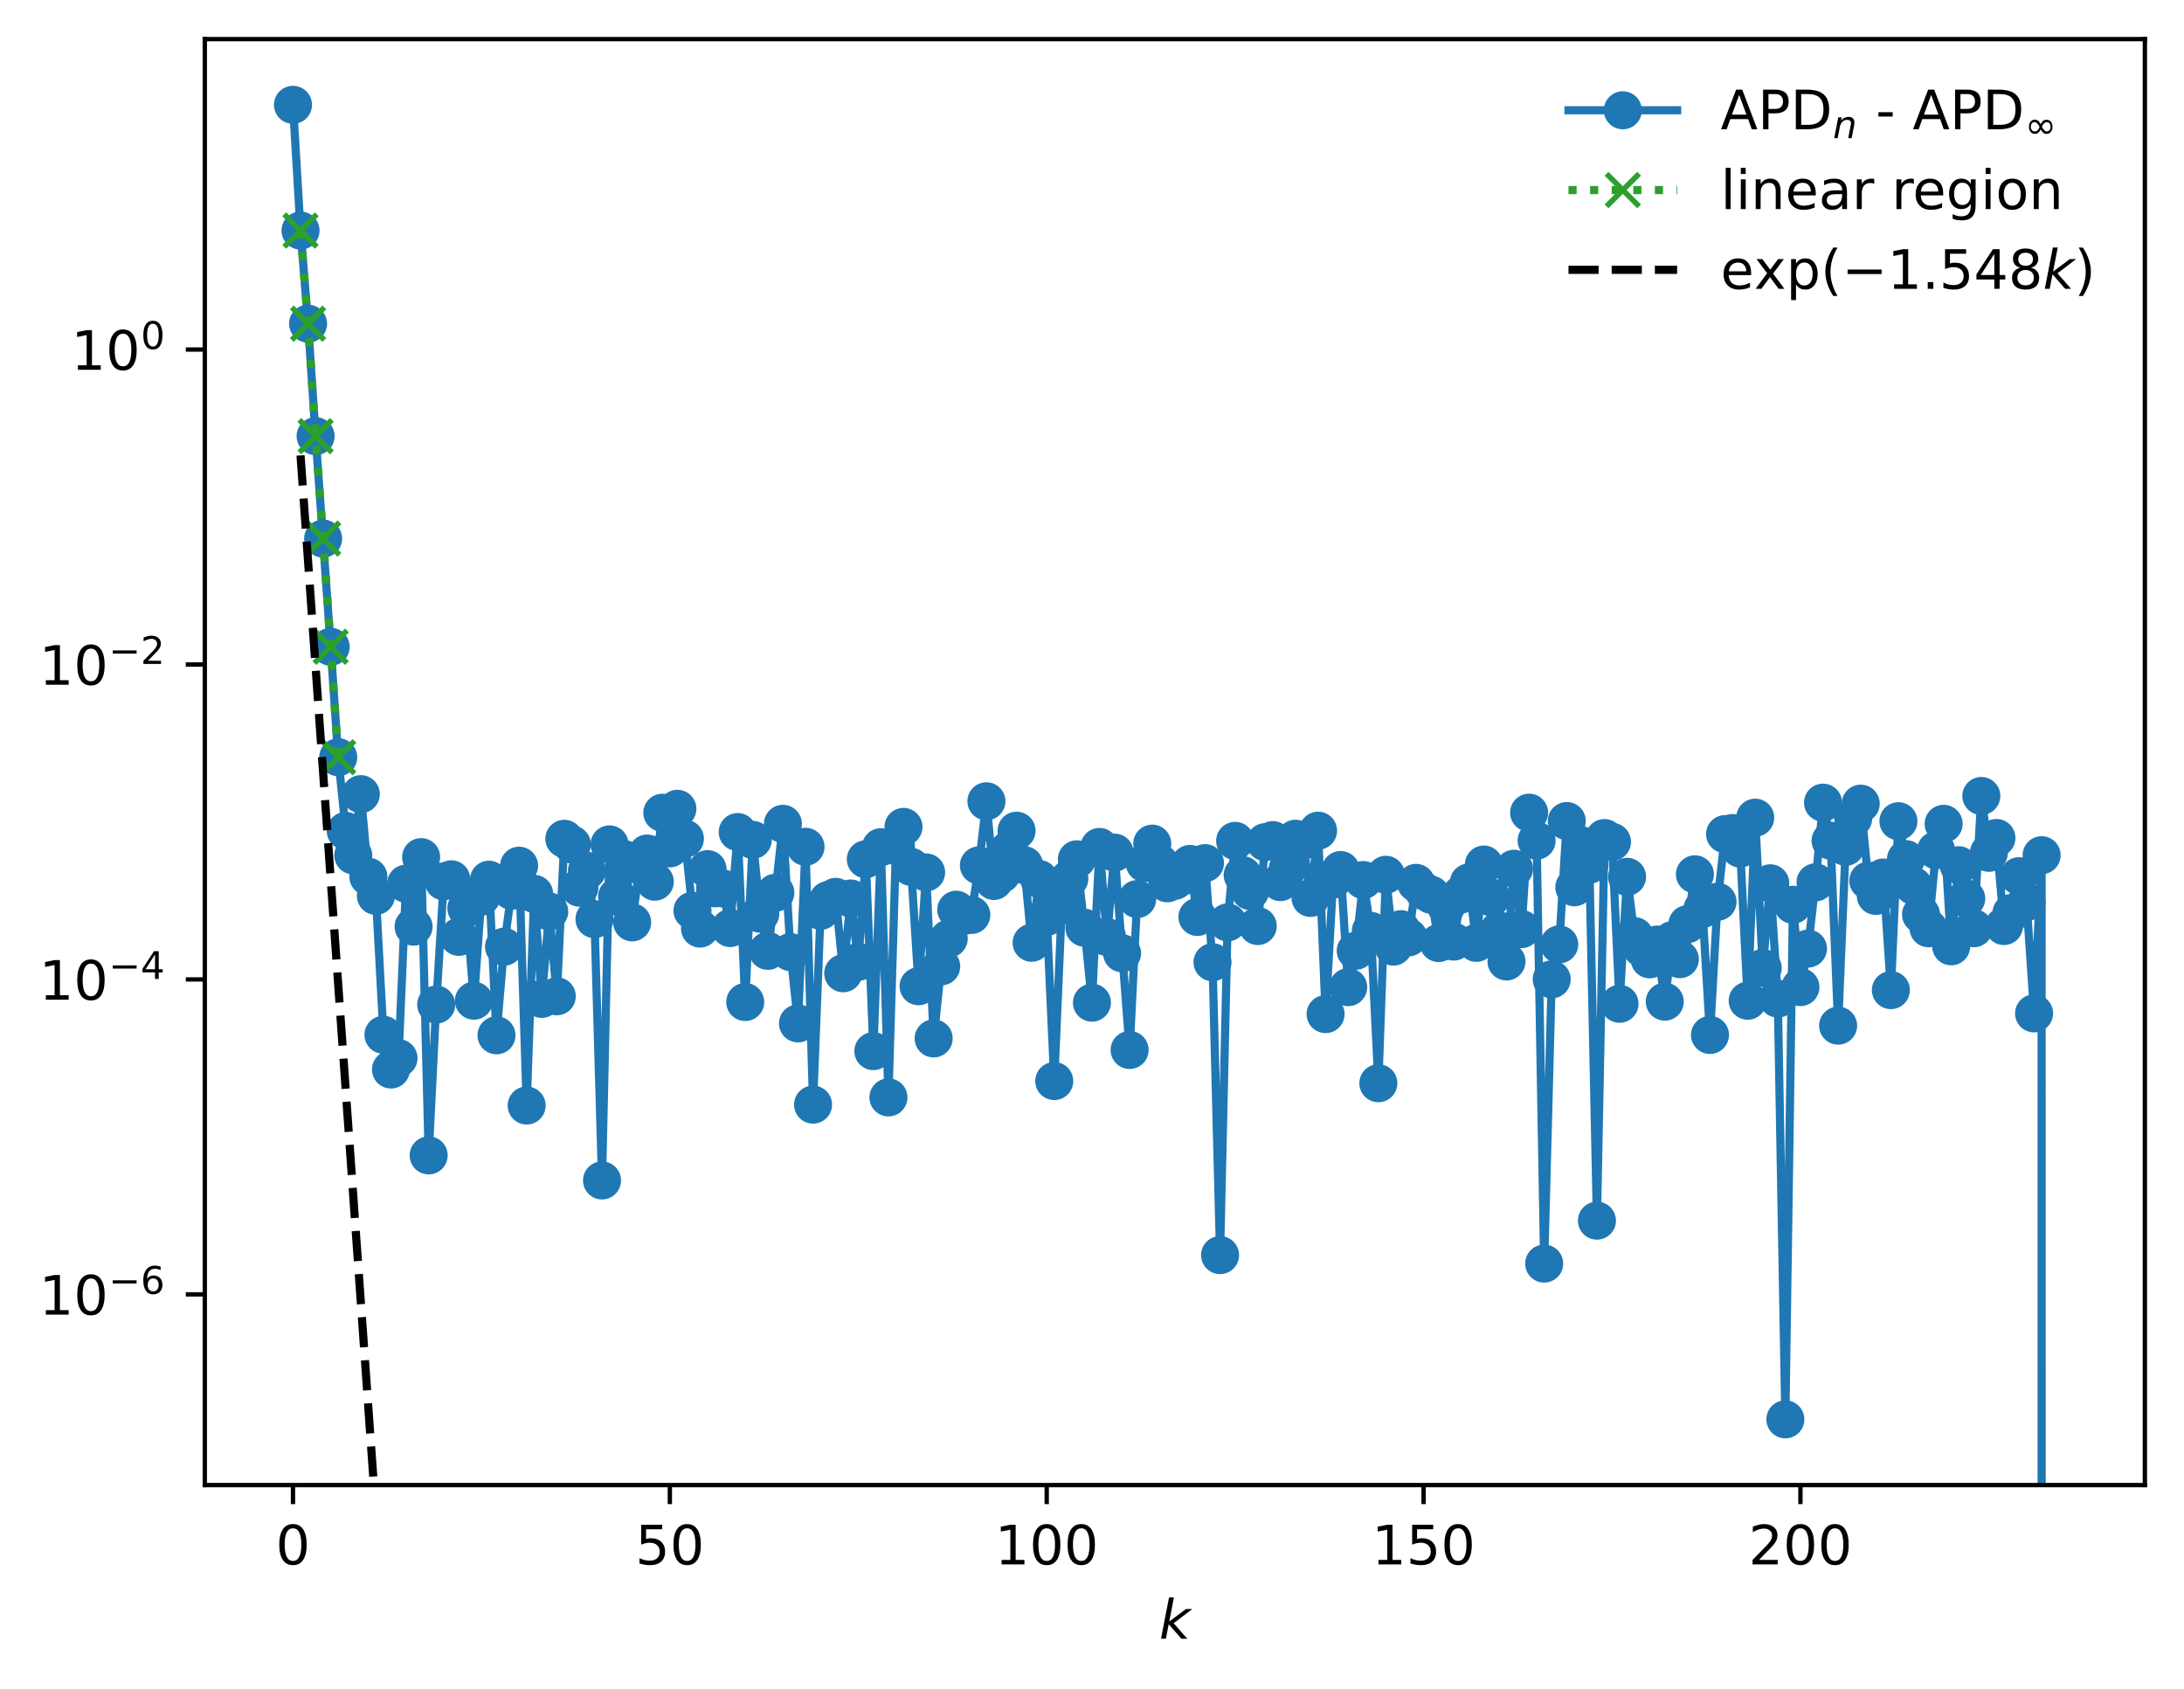 <?xml version="1.0" encoding="utf-8" standalone="no"?>
<!DOCTYPE svg PUBLIC "-//W3C//DTD SVG 1.1//EN"
  "http://www.w3.org/Graphics/SVG/1.1/DTD/svg11.dtd">
<!-- Created with matplotlib (https://matplotlib.org/) -->
<svg height="310.868pt" version="1.1" viewBox="0 0 402.02 310.868" width="402.02pt" xmlns="http://www.w3.org/2000/svg" xmlns:xlink="http://www.w3.org/1999/xlink">
 <defs>
  <style type="text/css">
*{stroke-linecap:butt;stroke-linejoin:round;}
  </style>
 </defs>
 <g id="figure_1">
  <g id="patch_1">
   <path d="M 0 310.868 
L 402.02 310.868 
L 402.02 0 
L 0 0 
z
" style="fill:#ffffff;"/>
  </g>
  <g id="axes_1">
   <g id="patch_2">
    <path d="M 37.7 273.312 
L 394.82 273.312 
L 394.82 7.2 
L 37.7 7.2 
z
" style="fill:#ffffff;"/>
   </g>
   <g id="matplotlib.axis_1">
    <g id="xtick_1">
     <g id="line2d_1">
      <defs>
       <path d="M 0 0 
L 0 3.5 
" id="m08158bcc07" style="stroke:#000000;stroke-width:0.8;"/>
      </defs>
      <g>
       <use style="stroke:#000000;stroke-width:0.8;" x="53.933" xlink:href="#m08158bcc07" y="273.312"/>
      </g>
     </g>
     <g id="text_1">
      <!-- 0 -->
      <defs>
       <path d="M 31.781 66.406 
Q 24.172 66.406 20.328 58.906 
Q 16.5 51.422 16.5 36.375 
Q 16.5 21.391 20.328 13.891 
Q 24.172 6.391 31.781 6.391 
Q 39.453 6.391 43.281 13.891 
Q 47.125 21.391 47.125 36.375 
Q 47.125 51.422 43.281 58.906 
Q 39.453 66.406 31.781 66.406 
z
M 31.781 74.219 
Q 44.047 74.219 50.516 64.516 
Q 56.984 54.828 56.984 36.375 
Q 56.984 17.969 50.516 8.266 
Q 44.047 -1.422 31.781 -1.422 
Q 19.531 -1.422 13.062 8.266 
Q 6.594 17.969 6.594 36.375 
Q 6.594 54.828 13.062 64.516 
Q 19.531 74.219 31.781 74.219 
z
" id="DejaVuSans-48"/>
      </defs>
      <g transform="translate(50.751 287.91)scale(0.1 -0.1)">
       <use xlink:href="#DejaVuSans-48"/>
      </g>
     </g>
    </g>
    <g id="xtick_2">
     <g id="line2d_2">
      <g>
       <use style="stroke:#000000;stroke-width:0.8;" x="123.303" xlink:href="#m08158bcc07" y="273.312"/>
      </g>
     </g>
     <g id="text_2">
      <!-- 50 -->
      <defs>
       <path d="M 10.797 72.906 
L 49.516 72.906 
L 49.516 64.594 
L 19.828 64.594 
L 19.828 46.734 
Q 21.969 47.469 24.109 47.828 
Q 26.266 48.188 28.422 48.188 
Q 40.625 48.188 47.75 41.5 
Q 54.891 34.812 54.891 23.391 
Q 54.891 11.625 47.562 5.094 
Q 40.234 -1.422 26.906 -1.422 
Q 22.312 -1.422 17.547 -0.641 
Q 12.797 0.141 7.719 1.703 
L 7.719 11.625 
Q 12.109 9.234 16.797 8.062 
Q 21.484 6.891 26.703 6.891 
Q 35.156 6.891 40.078 11.328 
Q 45.016 15.766 45.016 23.391 
Q 45.016 31 40.078 35.438 
Q 35.156 39.891 26.703 39.891 
Q 22.75 39.891 18.812 39.016 
Q 14.891 38.141 10.797 36.281 
z
" id="DejaVuSans-53"/>
      </defs>
      <g transform="translate(116.941 287.91)scale(0.1 -0.1)">
       <use xlink:href="#DejaVuSans-53"/>
       <use x="63.623" xlink:href="#DejaVuSans-48"/>
      </g>
     </g>
    </g>
    <g id="xtick_3">
     <g id="line2d_3">
      <g>
       <use style="stroke:#000000;stroke-width:0.8;" x="192.674" xlink:href="#m08158bcc07" y="273.312"/>
      </g>
     </g>
     <g id="text_3">
      <!-- 100 -->
      <defs>
       <path d="M 12.406 8.297 
L 28.516 8.297 
L 28.516 63.922 
L 10.984 60.406 
L 10.984 69.391 
L 28.422 72.906 
L 38.281 72.906 
L 38.281 8.297 
L 54.391 8.297 
L 54.391 0 
L 12.406 0 
z
" id="DejaVuSans-49"/>
      </defs>
      <g transform="translate(183.13 287.91)scale(0.1 -0.1)">
       <use xlink:href="#DejaVuSans-49"/>
       <use x="63.623" xlink:href="#DejaVuSans-48"/>
       <use x="127.246" xlink:href="#DejaVuSans-48"/>
      </g>
     </g>
    </g>
    <g id="xtick_4">
     <g id="line2d_4">
      <g>
       <use style="stroke:#000000;stroke-width:0.8;" x="262.045" xlink:href="#m08158bcc07" y="273.312"/>
      </g>
     </g>
     <g id="text_4">
      <!-- 150 -->
      <g transform="translate(252.501 287.91)scale(0.1 -0.1)">
       <use xlink:href="#DejaVuSans-49"/>
       <use x="63.623" xlink:href="#DejaVuSans-53"/>
       <use x="127.246" xlink:href="#DejaVuSans-48"/>
      </g>
     </g>
    </g>
    <g id="xtick_5">
     <g id="line2d_5">
      <g>
       <use style="stroke:#000000;stroke-width:0.8;" x="331.415" xlink:href="#m08158bcc07" y="273.312"/>
      </g>
     </g>
     <g id="text_5">
      <!-- 200 -->
      <defs>
       <path d="M 19.188 8.297 
L 53.609 8.297 
L 53.609 0 
L 7.328 0 
L 7.328 8.297 
Q 12.938 14.109 22.625 23.891 
Q 32.328 33.688 34.812 36.531 
Q 39.547 41.844 41.422 45.531 
Q 43.312 49.219 43.312 52.781 
Q 43.312 58.594 39.234 62.25 
Q 35.156 65.922 28.609 65.922 
Q 23.969 65.922 18.812 64.312 
Q 13.672 62.703 7.812 59.422 
L 7.812 69.391 
Q 13.766 71.781 18.938 73 
Q 24.125 74.219 28.422 74.219 
Q 39.75 74.219 46.484 68.547 
Q 53.219 62.891 53.219 53.422 
Q 53.219 48.922 51.531 44.891 
Q 49.859 40.875 45.406 35.406 
Q 44.188 33.984 37.641 27.219 
Q 31.109 20.453 19.188 8.297 
z
" id="DejaVuSans-50"/>
      </defs>
      <g transform="translate(321.871 287.91)scale(0.1 -0.1)">
       <use xlink:href="#DejaVuSans-50"/>
       <use x="63.623" xlink:href="#DejaVuSans-48"/>
       <use x="127.246" xlink:href="#DejaVuSans-48"/>
      </g>
     </g>
    </g>
    <g id="text_6">
     <!-- $ k $ -->
     <defs>
      <path d="M 18.312 75.984 
L 27.297 75.984 
L 18.703 31.688 
L 49.516 54.688 
L 61.188 54.688 
L 26.812 28.516 
L 51.906 0 
L 41.016 0 
L 17.672 26.703 
L 12.5 0 
L 3.516 0 
z
" id="DejaVuSans-Oblique-107"/>
     </defs>
     <g transform="translate(213.36 301.589)scale(0.1 -0.1)">
      <use transform="translate(0 0.016)" xlink:href="#DejaVuSans-Oblique-107"/>
     </g>
    </g>
   </g>
   <g id="matplotlib.axis_2">
    <g id="ytick_1">
     <g id="line2d_6">
      <defs>
       <path d="M 0 0 
L -3.5 0 
" id="mfc2ece059b" style="stroke:#000000;stroke-width:0.8;"/>
      </defs>
      <g>
       <use style="stroke:#000000;stroke-width:0.8;" x="37.7" xlink:href="#mfc2ece059b" y="238.218"/>
      </g>
     </g>
     <g id="text_7">
      <!-- $\mathdefault{10^{-6}}$ -->
      <defs>
       <path d="M 10.594 35.5 
L 73.188 35.5 
L 73.188 27.203 
L 10.594 27.203 
z
" id="DejaVuSans-8722"/>
       <path d="M 33.016 40.375 
Q 26.375 40.375 22.484 35.828 
Q 18.609 31.297 18.609 23.391 
Q 18.609 15.531 22.484 10.953 
Q 26.375 6.391 33.016 6.391 
Q 39.656 6.391 43.531 10.953 
Q 47.406 15.531 47.406 23.391 
Q 47.406 31.297 43.531 35.828 
Q 39.656 40.375 33.016 40.375 
z
M 52.594 71.297 
L 52.594 62.312 
Q 48.875 64.062 45.094 64.984 
Q 41.312 65.922 37.594 65.922 
Q 27.828 65.922 22.672 59.328 
Q 17.531 52.734 16.797 39.406 
Q 19.672 43.656 24.016 45.922 
Q 28.375 48.188 33.594 48.188 
Q 44.578 48.188 50.953 41.516 
Q 57.328 34.859 57.328 23.391 
Q 57.328 12.156 50.688 5.359 
Q 44.047 -1.422 33.016 -1.422 
Q 20.359 -1.422 13.672 8.266 
Q 6.984 17.969 6.984 36.375 
Q 6.984 53.656 15.188 63.938 
Q 23.391 74.219 37.203 74.219 
Q 40.922 74.219 44.703 73.484 
Q 48.484 72.75 52.594 71.297 
z
" id="DejaVuSans-54"/>
      </defs>
      <g transform="translate(7.2 242.017)scale(0.1 -0.1)">
       <use transform="translate(0 0.766)" xlink:href="#DejaVuSans-49"/>
       <use transform="translate(63.623 0.766)" xlink:href="#DejaVuSans-48"/>
       <use transform="translate(128.203 39.047)scale(0.7)" xlink:href="#DejaVuSans-8722"/>
       <use transform="translate(186.855 39.047)scale(0.7)" xlink:href="#DejaVuSans-54"/>
      </g>
     </g>
    </g>
    <g id="ytick_2">
     <g id="line2d_7">
      <g>
       <use style="stroke:#000000;stroke-width:0.8;" x="37.7" xlink:href="#mfc2ece059b" y="180.256"/>
      </g>
     </g>
     <g id="text_8">
      <!-- $\mathdefault{10^{-4}}$ -->
      <defs>
       <path d="M 37.797 64.312 
L 12.891 25.391 
L 37.797 25.391 
z
M 35.203 72.906 
L 47.609 72.906 
L 47.609 25.391 
L 58.016 25.391 
L 58.016 17.188 
L 47.609 17.188 
L 47.609 0 
L 37.797 0 
L 37.797 17.188 
L 4.891 17.188 
L 4.891 26.703 
z
" id="DejaVuSans-52"/>
      </defs>
      <g transform="translate(7.2 184.055)scale(0.1 -0.1)">
       <use transform="translate(0 0.684)" xlink:href="#DejaVuSans-49"/>
       <use transform="translate(63.623 0.684)" xlink:href="#DejaVuSans-48"/>
       <use transform="translate(128.203 38.966)scale(0.7)" xlink:href="#DejaVuSans-8722"/>
       <use transform="translate(186.855 38.966)scale(0.7)" xlink:href="#DejaVuSans-52"/>
      </g>
     </g>
    </g>
    <g id="ytick_3">
     <g id="line2d_8">
      <g>
       <use style="stroke:#000000;stroke-width:0.8;" x="37.7" xlink:href="#mfc2ece059b" y="122.294"/>
      </g>
     </g>
     <g id="text_9">
      <!-- $\mathdefault{10^{-2}}$ -->
      <g transform="translate(7.2 126.093)scale(0.1 -0.1)">
       <use transform="translate(0 0.766)" xlink:href="#DejaVuSans-49"/>
       <use transform="translate(63.623 0.766)" xlink:href="#DejaVuSans-48"/>
       <use transform="translate(128.203 39.047)scale(0.7)" xlink:href="#DejaVuSans-8722"/>
       <use transform="translate(186.855 39.047)scale(0.7)" xlink:href="#DejaVuSans-50"/>
      </g>
     </g>
    </g>
    <g id="ytick_4">
     <g id="line2d_9">
      <g>
       <use style="stroke:#000000;stroke-width:0.8;" x="37.7" xlink:href="#mfc2ece059b" y="64.331"/>
      </g>
     </g>
     <g id="text_10">
      <!-- $\mathdefault{10^{0}}$ -->
      <g transform="translate(13.1 68.131)scale(0.1 -0.1)">
       <use transform="translate(0 0.766)" xlink:href="#DejaVuSans-49"/>
       <use transform="translate(63.623 0.766)" xlink:href="#DejaVuSans-48"/>
       <use transform="translate(128.203 39.047)scale(0.7)" xlink:href="#DejaVuSans-48"/>
      </g>
     </g>
    </g>
   </g>
   <g id="line2d_10">
    <path clip-path="url(#pa10064206a)" d="M 53.933 19.296 
L 55.32 42.432 
L 56.708 59.57 
L 58.095 80.268 
L 60.87 119.032 
L 62.257 139.358 
L 63.645 152.927 
L 65.032 157.431 
L 66.419 146.157 
L 67.807 161.349 
L 69.194 164.875 
L 70.582 190.441 
L 71.969 196.832 
L 73.357 194.744 
L 74.744 162.629 
L 76.131 170.541 
L 77.519 157.743 
L 78.906 212.637 
L 80.294 184.879 
L 81.681 162.207 
L 83.068 161.824 
L 84.456 172.416 
L 85.843 167.149 
L 87.231 184.166 
L 88.618 165.02 
L 90.005 161.903 
L 91.393 190.536 
L 92.78 174.233 
L 94.168 163.94 
L 95.555 159.326 
L 96.943 203.458 
L 98.33 164.508 
L 99.717 183.835 
L 101.105 167.75 
L 102.492 183.356 
L 103.88 154.371 
L 105.267 155.418 
L 106.654 163.365 
L 108.042 160.243 
L 109.429 169.161 
L 110.817 217.251 
L 112.204 155.4 
L 113.591 165.013 
L 114.979 158.139 
L 116.366 169.751 
L 117.754 159.301 
L 119.141 157.08 
L 120.529 162.262 
L 121.916 149.581 
L 123.303 156.136 
L 124.691 148.849 
L 126.078 154.361 
L 127.466 167.594 
L 128.853 170.891 
L 130.24 159.957 
L 131.628 163.485 
L 133.015 163.497 
L 134.403 170.798 
L 135.79 153.129 
L 137.177 184.413 
L 138.565 154.573 
L 139.952 168.163 
L 141.34 174.993 
L 142.727 164.304 
L 144.115 151.617 
L 145.502 175.22 
L 146.889 188.347 
L 148.277 155.843 
L 149.664 203.295 
L 151.052 167.638 
L 152.439 165.652 
L 153.826 165.057 
L 155.214 179.121 
L 156.601 165.361 
L 157.989 177.019 
L 159.376 158.133 
L 160.763 193.448 
L 162.151 155.917 
L 163.538 201.965 
L 164.926 155.72 
L 166.313 152.183 
L 167.701 159.535 
L 169.088 181.508 
L 170.475 160.559 
L 171.863 191.11 
L 173.25 177.853 
L 176.025 167.421 
L 177.412 168.558 
L 178.8 168.385 
L 180.187 159.264 
L 181.575 147.468 
L 182.962 162.131 
L 184.35 160.84 
L 185.737 156.36 
L 187.124 152.883 
L 188.512 159.211 
L 189.899 173.501 
L 191.287 161.774 
L 192.674 168.746 
L 194.061 198.957 
L 195.449 166.715 
L 196.836 161.711 
L 198.224 158.146 
L 199.611 170.738 
L 200.998 184.53 
L 202.386 155.867 
L 203.773 172.451 
L 205.161 156.918 
L 207.936 193.237 
L 209.323 165.465 
L 210.71 158.862 
L 212.098 155.262 
L 214.873 162.561 
L 216.26 162.099 
L 217.647 161.278 
L 219.035 159 
L 220.422 168.757 
L 221.81 158.845 
L 223.197 177.089 
L 224.584 230.99 
L 225.972 169.758 
L 227.359 154.754 
L 228.747 161.055 
L 230.134 163.998 
L 231.522 170.428 
L 232.909 154.983 
L 234.296 154.612 
L 235.684 162.339 
L 237.071 159.786 
L 238.459 154.363 
L 239.846 154.737 
L 241.233 165.253 
L 242.621 152.881 
L 244.008 186.634 
L 245.396 161.879 
L 246.783 160.118 
L 248.17 181.676 
L 249.558 174.982 
L 250.945 161.967 
L 252.333 171.322 
L 253.72 199.357 
L 255.108 160.995 
L 256.495 174.207 
L 257.882 171.002 
L 259.27 172.517 
L 260.657 162.489 
L 262.045 163.96 
L 263.432 164.671 
L 264.819 173.557 
L 266.207 166.807 
L 267.594 173.289 
L 268.982 164.607 
L 270.369 162.414 
L 271.757 173.523 
L 273.144 159.112 
L 277.306 176.949 
L 278.694 159.883 
L 280.081 170.989 
L 281.468 149.562 
L 282.856 154.706 
L 284.243 232.551 
L 285.631 180.238 
L 287.018 173.805 
L 288.405 151.102 
L 289.793 163.29 
L 291.18 155.596 
L 292.568 159.134 
L 293.955 224.647 
L 295.343 154.236 
L 296.73 154.934 
L 298.117 184.735 
L 299.505 161.366 
L 300.892 172.291 
L 302.28 174.538 
L 303.667 176.554 
L 305.054 173.83 
L 306.442 184.344 
L 307.829 173.031 
L 309.217 176.526 
L 310.604 170.088 
L 311.991 160.905 
L 313.379 167.294 
L 314.766 190.469 
L 316.154 165.961 
L 317.541 153.509 
L 318.929 153.31 
L 320.316 156.164 
L 321.703 184.174 
L 323.091 150.484 
L 324.478 178.15 
L 325.866 162.561 
L 327.253 183.785 
L 328.64 261.216 
L 330.028 166.514 
L 331.415 181.665 
L 332.803 174.577 
L 334.19 162.382 
L 335.577 147.721 
L 336.965 154.722 
L 338.352 188.759 
L 339.74 155.849 
L 341.127 150.617 
L 342.515 147.907 
L 343.902 162.082 
L 345.289 164.879 
L 346.677 161.491 
L 348.064 182.219 
L 349.452 151.137 
L 350.839 158.115 
L 353.614 168.301 
L 355.001 170.837 
L 356.389 156.478 
L 357.776 151.614 
L 359.163 174.157 
L 360.551 159.237 
L 361.938 165.361 
L 363.326 170.833 
L 364.713 146.491 
L 366.101 156.952 
L 367.488 154.222 
L 368.875 170.429 
L 370.263 168.024 
L 371.65 161.25 
L 373.038 166.009 
L 374.425 186.5 
L 375.812 157.39 
L 375.82 311.868 
L 375.82 311.868 
" style="fill:none;stroke:#1f77b4;stroke-linecap:square;stroke-width:1.5;"/>
    <defs>
     <path d="M 0 3 
C 0.796 3 1.559 2.684 2.121 2.121 
C 2.684 1.559 3 0.796 3 0 
C 3 -0.796 2.684 -1.559 2.121 -2.121 
C 1.559 -2.684 0.796 -3 0 -3 
C -0.796 -3 -1.559 -2.684 -2.121 -2.121 
C -2.684 -1.559 -3 -0.796 -3 0 
C -3 0.796 -2.684 1.559 -2.121 2.121 
C -1.559 2.684 -0.796 3 0 3 
z
" id="m403adcdfd8" style="stroke:#1f77b4;"/>
    </defs>
    <g clip-path="url(#pa10064206a)">
     <use style="fill:#1f77b4;stroke:#1f77b4;" x="53.933" xlink:href="#m403adcdfd8" y="19.296"/>
     <use style="fill:#1f77b4;stroke:#1f77b4;" x="55.32" xlink:href="#m403adcdfd8" y="42.432"/>
     <use style="fill:#1f77b4;stroke:#1f77b4;" x="56.708" xlink:href="#m403adcdfd8" y="59.57"/>
     <use style="fill:#1f77b4;stroke:#1f77b4;" x="58.095" xlink:href="#m403adcdfd8" y="80.268"/>
     <use style="fill:#1f77b4;stroke:#1f77b4;" x="59.482" xlink:href="#m403adcdfd8" y="99.121"/>
     <use style="fill:#1f77b4;stroke:#1f77b4;" x="60.87" xlink:href="#m403adcdfd8" y="119.032"/>
     <use style="fill:#1f77b4;stroke:#1f77b4;" x="62.257" xlink:href="#m403adcdfd8" y="139.358"/>
     <use style="fill:#1f77b4;stroke:#1f77b4;" x="63.645" xlink:href="#m403adcdfd8" y="152.927"/>
     <use style="fill:#1f77b4;stroke:#1f77b4;" x="65.032" xlink:href="#m403adcdfd8" y="157.431"/>
     <use style="fill:#1f77b4;stroke:#1f77b4;" x="66.419" xlink:href="#m403adcdfd8" y="146.157"/>
     <use style="fill:#1f77b4;stroke:#1f77b4;" x="67.807" xlink:href="#m403adcdfd8" y="161.349"/>
     <use style="fill:#1f77b4;stroke:#1f77b4;" x="69.194" xlink:href="#m403adcdfd8" y="164.875"/>
     <use style="fill:#1f77b4;stroke:#1f77b4;" x="70.582" xlink:href="#m403adcdfd8" y="190.441"/>
     <use style="fill:#1f77b4;stroke:#1f77b4;" x="71.969" xlink:href="#m403adcdfd8" y="196.832"/>
     <use style="fill:#1f77b4;stroke:#1f77b4;" x="73.357" xlink:href="#m403adcdfd8" y="194.744"/>
     <use style="fill:#1f77b4;stroke:#1f77b4;" x="74.744" xlink:href="#m403adcdfd8" y="162.629"/>
     <use style="fill:#1f77b4;stroke:#1f77b4;" x="76.131" xlink:href="#m403adcdfd8" y="170.541"/>
     <use style="fill:#1f77b4;stroke:#1f77b4;" x="77.519" xlink:href="#m403adcdfd8" y="157.743"/>
     <use style="fill:#1f77b4;stroke:#1f77b4;" x="78.906" xlink:href="#m403adcdfd8" y="212.637"/>
     <use style="fill:#1f77b4;stroke:#1f77b4;" x="80.294" xlink:href="#m403adcdfd8" y="184.879"/>
     <use style="fill:#1f77b4;stroke:#1f77b4;" x="81.681" xlink:href="#m403adcdfd8" y="162.207"/>
     <use style="fill:#1f77b4;stroke:#1f77b4;" x="83.068" xlink:href="#m403adcdfd8" y="161.824"/>
     <use style="fill:#1f77b4;stroke:#1f77b4;" x="84.456" xlink:href="#m403adcdfd8" y="172.416"/>
     <use style="fill:#1f77b4;stroke:#1f77b4;" x="85.843" xlink:href="#m403adcdfd8" y="167.149"/>
     <use style="fill:#1f77b4;stroke:#1f77b4;" x="87.231" xlink:href="#m403adcdfd8" y="184.166"/>
     <use style="fill:#1f77b4;stroke:#1f77b4;" x="88.618" xlink:href="#m403adcdfd8" y="165.02"/>
     <use style="fill:#1f77b4;stroke:#1f77b4;" x="90.005" xlink:href="#m403adcdfd8" y="161.903"/>
     <use style="fill:#1f77b4;stroke:#1f77b4;" x="91.393" xlink:href="#m403adcdfd8" y="190.536"/>
     <use style="fill:#1f77b4;stroke:#1f77b4;" x="92.78" xlink:href="#m403adcdfd8" y="174.233"/>
     <use style="fill:#1f77b4;stroke:#1f77b4;" x="94.168" xlink:href="#m403adcdfd8" y="163.94"/>
     <use style="fill:#1f77b4;stroke:#1f77b4;" x="95.555" xlink:href="#m403adcdfd8" y="159.326"/>
     <use style="fill:#1f77b4;stroke:#1f77b4;" x="96.943" xlink:href="#m403adcdfd8" y="203.458"/>
     <use style="fill:#1f77b4;stroke:#1f77b4;" x="98.33" xlink:href="#m403adcdfd8" y="164.508"/>
     <use style="fill:#1f77b4;stroke:#1f77b4;" x="99.717" xlink:href="#m403adcdfd8" y="183.835"/>
     <use style="fill:#1f77b4;stroke:#1f77b4;" x="101.105" xlink:href="#m403adcdfd8" y="167.75"/>
     <use style="fill:#1f77b4;stroke:#1f77b4;" x="102.492" xlink:href="#m403adcdfd8" y="183.356"/>
     <use style="fill:#1f77b4;stroke:#1f77b4;" x="103.88" xlink:href="#m403adcdfd8" y="154.371"/>
     <use style="fill:#1f77b4;stroke:#1f77b4;" x="105.267" xlink:href="#m403adcdfd8" y="155.418"/>
     <use style="fill:#1f77b4;stroke:#1f77b4;" x="106.654" xlink:href="#m403adcdfd8" y="163.365"/>
     <use style="fill:#1f77b4;stroke:#1f77b4;" x="108.042" xlink:href="#m403adcdfd8" y="160.243"/>
     <use style="fill:#1f77b4;stroke:#1f77b4;" x="109.429" xlink:href="#m403adcdfd8" y="169.161"/>
     <use style="fill:#1f77b4;stroke:#1f77b4;" x="110.817" xlink:href="#m403adcdfd8" y="217.251"/>
     <use style="fill:#1f77b4;stroke:#1f77b4;" x="112.204" xlink:href="#m403adcdfd8" y="155.4"/>
     <use style="fill:#1f77b4;stroke:#1f77b4;" x="113.591" xlink:href="#m403adcdfd8" y="165.013"/>
     <use style="fill:#1f77b4;stroke:#1f77b4;" x="114.979" xlink:href="#m403adcdfd8" y="158.139"/>
     <use style="fill:#1f77b4;stroke:#1f77b4;" x="116.366" xlink:href="#m403adcdfd8" y="169.751"/>
     <use style="fill:#1f77b4;stroke:#1f77b4;" x="117.754" xlink:href="#m403adcdfd8" y="159.301"/>
     <use style="fill:#1f77b4;stroke:#1f77b4;" x="119.141" xlink:href="#m403adcdfd8" y="157.08"/>
     <use style="fill:#1f77b4;stroke:#1f77b4;" x="120.529" xlink:href="#m403adcdfd8" y="162.262"/>
     <use style="fill:#1f77b4;stroke:#1f77b4;" x="121.916" xlink:href="#m403adcdfd8" y="149.581"/>
     <use style="fill:#1f77b4;stroke:#1f77b4;" x="123.303" xlink:href="#m403adcdfd8" y="156.136"/>
     <use style="fill:#1f77b4;stroke:#1f77b4;" x="124.691" xlink:href="#m403adcdfd8" y="148.849"/>
     <use style="fill:#1f77b4;stroke:#1f77b4;" x="126.078" xlink:href="#m403adcdfd8" y="154.361"/>
     <use style="fill:#1f77b4;stroke:#1f77b4;" x="127.466" xlink:href="#m403adcdfd8" y="167.594"/>
     <use style="fill:#1f77b4;stroke:#1f77b4;" x="128.853" xlink:href="#m403adcdfd8" y="170.891"/>
     <use style="fill:#1f77b4;stroke:#1f77b4;" x="130.24" xlink:href="#m403adcdfd8" y="159.957"/>
     <use style="fill:#1f77b4;stroke:#1f77b4;" x="131.628" xlink:href="#m403adcdfd8" y="163.485"/>
     <use style="fill:#1f77b4;stroke:#1f77b4;" x="133.015" xlink:href="#m403adcdfd8" y="163.497"/>
     <use style="fill:#1f77b4;stroke:#1f77b4;" x="134.403" xlink:href="#m403adcdfd8" y="170.798"/>
     <use style="fill:#1f77b4;stroke:#1f77b4;" x="135.79" xlink:href="#m403adcdfd8" y="153.129"/>
     <use style="fill:#1f77b4;stroke:#1f77b4;" x="137.177" xlink:href="#m403adcdfd8" y="184.413"/>
     <use style="fill:#1f77b4;stroke:#1f77b4;" x="138.565" xlink:href="#m403adcdfd8" y="154.573"/>
     <use style="fill:#1f77b4;stroke:#1f77b4;" x="139.952" xlink:href="#m403adcdfd8" y="168.163"/>
     <use style="fill:#1f77b4;stroke:#1f77b4;" x="141.34" xlink:href="#m403adcdfd8" y="174.993"/>
     <use style="fill:#1f77b4;stroke:#1f77b4;" x="142.727" xlink:href="#m403adcdfd8" y="164.304"/>
     <use style="fill:#1f77b4;stroke:#1f77b4;" x="144.115" xlink:href="#m403adcdfd8" y="151.617"/>
     <use style="fill:#1f77b4;stroke:#1f77b4;" x="145.502" xlink:href="#m403adcdfd8" y="175.22"/>
     <use style="fill:#1f77b4;stroke:#1f77b4;" x="146.889" xlink:href="#m403adcdfd8" y="188.347"/>
     <use style="fill:#1f77b4;stroke:#1f77b4;" x="148.277" xlink:href="#m403adcdfd8" y="155.843"/>
     <use style="fill:#1f77b4;stroke:#1f77b4;" x="149.664" xlink:href="#m403adcdfd8" y="203.295"/>
     <use style="fill:#1f77b4;stroke:#1f77b4;" x="151.052" xlink:href="#m403adcdfd8" y="167.638"/>
     <use style="fill:#1f77b4;stroke:#1f77b4;" x="152.439" xlink:href="#m403adcdfd8" y="165.652"/>
     <use style="fill:#1f77b4;stroke:#1f77b4;" x="153.826" xlink:href="#m403adcdfd8" y="165.057"/>
     <use style="fill:#1f77b4;stroke:#1f77b4;" x="155.214" xlink:href="#m403adcdfd8" y="179.121"/>
     <use style="fill:#1f77b4;stroke:#1f77b4;" x="156.601" xlink:href="#m403adcdfd8" y="165.361"/>
     <use style="fill:#1f77b4;stroke:#1f77b4;" x="157.989" xlink:href="#m403adcdfd8" y="177.019"/>
     <use style="fill:#1f77b4;stroke:#1f77b4;" x="159.376" xlink:href="#m403adcdfd8" y="158.133"/>
     <use style="fill:#1f77b4;stroke:#1f77b4;" x="160.763" xlink:href="#m403adcdfd8" y="193.448"/>
     <use style="fill:#1f77b4;stroke:#1f77b4;" x="162.151" xlink:href="#m403adcdfd8" y="155.917"/>
     <use style="fill:#1f77b4;stroke:#1f77b4;" x="163.538" xlink:href="#m403adcdfd8" y="201.965"/>
     <use style="fill:#1f77b4;stroke:#1f77b4;" x="164.926" xlink:href="#m403adcdfd8" y="155.72"/>
     <use style="fill:#1f77b4;stroke:#1f77b4;" x="166.313" xlink:href="#m403adcdfd8" y="152.183"/>
     <use style="fill:#1f77b4;stroke:#1f77b4;" x="167.701" xlink:href="#m403adcdfd8" y="159.535"/>
     <use style="fill:#1f77b4;stroke:#1f77b4;" x="169.088" xlink:href="#m403adcdfd8" y="181.508"/>
     <use style="fill:#1f77b4;stroke:#1f77b4;" x="170.475" xlink:href="#m403adcdfd8" y="160.559"/>
     <use style="fill:#1f77b4;stroke:#1f77b4;" x="171.863" xlink:href="#m403adcdfd8" y="191.11"/>
     <use style="fill:#1f77b4;stroke:#1f77b4;" x="173.25" xlink:href="#m403adcdfd8" y="177.853"/>
     <use style="fill:#1f77b4;stroke:#1f77b4;" x="174.638" xlink:href="#m403adcdfd8" y="172.74"/>
     <use style="fill:#1f77b4;stroke:#1f77b4;" x="176.025" xlink:href="#m403adcdfd8" y="167.421"/>
     <use style="fill:#1f77b4;stroke:#1f77b4;" x="177.412" xlink:href="#m403adcdfd8" y="168.558"/>
     <use style="fill:#1f77b4;stroke:#1f77b4;" x="178.8" xlink:href="#m403adcdfd8" y="168.385"/>
     <use style="fill:#1f77b4;stroke:#1f77b4;" x="180.187" xlink:href="#m403adcdfd8" y="159.264"/>
     <use style="fill:#1f77b4;stroke:#1f77b4;" x="181.575" xlink:href="#m403adcdfd8" y="147.468"/>
     <use style="fill:#1f77b4;stroke:#1f77b4;" x="182.962" xlink:href="#m403adcdfd8" y="162.131"/>
     <use style="fill:#1f77b4;stroke:#1f77b4;" x="184.35" xlink:href="#m403adcdfd8" y="160.84"/>
     <use style="fill:#1f77b4;stroke:#1f77b4;" x="185.737" xlink:href="#m403adcdfd8" y="156.36"/>
     <use style="fill:#1f77b4;stroke:#1f77b4;" x="187.124" xlink:href="#m403adcdfd8" y="152.883"/>
     <use style="fill:#1f77b4;stroke:#1f77b4;" x="188.512" xlink:href="#m403adcdfd8" y="159.211"/>
     <use style="fill:#1f77b4;stroke:#1f77b4;" x="189.899" xlink:href="#m403adcdfd8" y="173.501"/>
     <use style="fill:#1f77b4;stroke:#1f77b4;" x="191.287" xlink:href="#m403adcdfd8" y="161.774"/>
     <use style="fill:#1f77b4;stroke:#1f77b4;" x="192.674" xlink:href="#m403adcdfd8" y="168.746"/>
     <use style="fill:#1f77b4;stroke:#1f77b4;" x="194.061" xlink:href="#m403adcdfd8" y="198.957"/>
     <use style="fill:#1f77b4;stroke:#1f77b4;" x="195.449" xlink:href="#m403adcdfd8" y="166.715"/>
     <use style="fill:#1f77b4;stroke:#1f77b4;" x="196.836" xlink:href="#m403adcdfd8" y="161.711"/>
     <use style="fill:#1f77b4;stroke:#1f77b4;" x="198.224" xlink:href="#m403adcdfd8" y="158.146"/>
     <use style="fill:#1f77b4;stroke:#1f77b4;" x="199.611" xlink:href="#m403adcdfd8" y="170.738"/>
     <use style="fill:#1f77b4;stroke:#1f77b4;" x="200.998" xlink:href="#m403adcdfd8" y="184.53"/>
     <use style="fill:#1f77b4;stroke:#1f77b4;" x="202.386" xlink:href="#m403adcdfd8" y="155.867"/>
     <use style="fill:#1f77b4;stroke:#1f77b4;" x="203.773" xlink:href="#m403adcdfd8" y="172.451"/>
     <use style="fill:#1f77b4;stroke:#1f77b4;" x="205.161" xlink:href="#m403adcdfd8" y="156.918"/>
     <use style="fill:#1f77b4;stroke:#1f77b4;" x="206.548" xlink:href="#m403adcdfd8" y="175.435"/>
     <use style="fill:#1f77b4;stroke:#1f77b4;" x="207.936" xlink:href="#m403adcdfd8" y="193.237"/>
     <use style="fill:#1f77b4;stroke:#1f77b4;" x="209.323" xlink:href="#m403adcdfd8" y="165.465"/>
     <use style="fill:#1f77b4;stroke:#1f77b4;" x="210.71" xlink:href="#m403adcdfd8" y="158.862"/>
     <use style="fill:#1f77b4;stroke:#1f77b4;" x="212.098" xlink:href="#m403adcdfd8" y="155.262"/>
     <use style="fill:#1f77b4;stroke:#1f77b4;" x="213.485" xlink:href="#m403adcdfd8" y="158.884"/>
     <use style="fill:#1f77b4;stroke:#1f77b4;" x="214.873" xlink:href="#m403adcdfd8" y="162.561"/>
     <use style="fill:#1f77b4;stroke:#1f77b4;" x="216.26" xlink:href="#m403adcdfd8" y="162.099"/>
     <use style="fill:#1f77b4;stroke:#1f77b4;" x="217.647" xlink:href="#m403adcdfd8" y="161.278"/>
     <use style="fill:#1f77b4;stroke:#1f77b4;" x="219.035" xlink:href="#m403adcdfd8" y="159"/>
     <use style="fill:#1f77b4;stroke:#1f77b4;" x="220.422" xlink:href="#m403adcdfd8" y="168.757"/>
     <use style="fill:#1f77b4;stroke:#1f77b4;" x="221.81" xlink:href="#m403adcdfd8" y="158.845"/>
     <use style="fill:#1f77b4;stroke:#1f77b4;" x="223.197" xlink:href="#m403adcdfd8" y="177.089"/>
     <use style="fill:#1f77b4;stroke:#1f77b4;" x="224.584" xlink:href="#m403adcdfd8" y="230.99"/>
     <use style="fill:#1f77b4;stroke:#1f77b4;" x="225.972" xlink:href="#m403adcdfd8" y="169.758"/>
     <use style="fill:#1f77b4;stroke:#1f77b4;" x="227.359" xlink:href="#m403adcdfd8" y="154.754"/>
     <use style="fill:#1f77b4;stroke:#1f77b4;" x="228.747" xlink:href="#m403adcdfd8" y="161.055"/>
     <use style="fill:#1f77b4;stroke:#1f77b4;" x="230.134" xlink:href="#m403adcdfd8" y="163.998"/>
     <use style="fill:#1f77b4;stroke:#1f77b4;" x="231.522" xlink:href="#m403adcdfd8" y="170.428"/>
     <use style="fill:#1f77b4;stroke:#1f77b4;" x="232.909" xlink:href="#m403adcdfd8" y="154.983"/>
     <use style="fill:#1f77b4;stroke:#1f77b4;" x="234.296" xlink:href="#m403adcdfd8" y="154.612"/>
     <use style="fill:#1f77b4;stroke:#1f77b4;" x="235.684" xlink:href="#m403adcdfd8" y="162.339"/>
     <use style="fill:#1f77b4;stroke:#1f77b4;" x="237.071" xlink:href="#m403adcdfd8" y="159.786"/>
     <use style="fill:#1f77b4;stroke:#1f77b4;" x="238.459" xlink:href="#m403adcdfd8" y="154.363"/>
     <use style="fill:#1f77b4;stroke:#1f77b4;" x="239.846" xlink:href="#m403adcdfd8" y="154.737"/>
     <use style="fill:#1f77b4;stroke:#1f77b4;" x="241.233" xlink:href="#m403adcdfd8" y="165.253"/>
     <use style="fill:#1f77b4;stroke:#1f77b4;" x="242.621" xlink:href="#m403adcdfd8" y="152.881"/>
     <use style="fill:#1f77b4;stroke:#1f77b4;" x="244.008" xlink:href="#m403adcdfd8" y="186.634"/>
     <use style="fill:#1f77b4;stroke:#1f77b4;" x="245.396" xlink:href="#m403adcdfd8" y="161.879"/>
     <use style="fill:#1f77b4;stroke:#1f77b4;" x="246.783" xlink:href="#m403adcdfd8" y="160.118"/>
     <use style="fill:#1f77b4;stroke:#1f77b4;" x="248.17" xlink:href="#m403adcdfd8" y="181.676"/>
     <use style="fill:#1f77b4;stroke:#1f77b4;" x="249.558" xlink:href="#m403adcdfd8" y="174.982"/>
     <use style="fill:#1f77b4;stroke:#1f77b4;" x="250.945" xlink:href="#m403adcdfd8" y="161.967"/>
     <use style="fill:#1f77b4;stroke:#1f77b4;" x="252.333" xlink:href="#m403adcdfd8" y="171.322"/>
     <use style="fill:#1f77b4;stroke:#1f77b4;" x="253.72" xlink:href="#m403adcdfd8" y="199.357"/>
     <use style="fill:#1f77b4;stroke:#1f77b4;" x="255.108" xlink:href="#m403adcdfd8" y="160.995"/>
     <use style="fill:#1f77b4;stroke:#1f77b4;" x="256.495" xlink:href="#m403adcdfd8" y="174.207"/>
     <use style="fill:#1f77b4;stroke:#1f77b4;" x="257.882" xlink:href="#m403adcdfd8" y="171.002"/>
     <use style="fill:#1f77b4;stroke:#1f77b4;" x="259.27" xlink:href="#m403adcdfd8" y="172.517"/>
     <use style="fill:#1f77b4;stroke:#1f77b4;" x="260.657" xlink:href="#m403adcdfd8" y="162.489"/>
     <use style="fill:#1f77b4;stroke:#1f77b4;" x="262.045" xlink:href="#m403adcdfd8" y="163.96"/>
     <use style="fill:#1f77b4;stroke:#1f77b4;" x="263.432" xlink:href="#m403adcdfd8" y="164.671"/>
     <use style="fill:#1f77b4;stroke:#1f77b4;" x="264.819" xlink:href="#m403adcdfd8" y="173.557"/>
     <use style="fill:#1f77b4;stroke:#1f77b4;" x="266.207" xlink:href="#m403adcdfd8" y="166.807"/>
     <use style="fill:#1f77b4;stroke:#1f77b4;" x="267.594" xlink:href="#m403adcdfd8" y="173.289"/>
     <use style="fill:#1f77b4;stroke:#1f77b4;" x="268.982" xlink:href="#m403adcdfd8" y="164.607"/>
     <use style="fill:#1f77b4;stroke:#1f77b4;" x="270.369" xlink:href="#m403adcdfd8" y="162.414"/>
     <use style="fill:#1f77b4;stroke:#1f77b4;" x="271.757" xlink:href="#m403adcdfd8" y="173.523"/>
     <use style="fill:#1f77b4;stroke:#1f77b4;" x="273.144" xlink:href="#m403adcdfd8" y="159.112"/>
     <use style="fill:#1f77b4;stroke:#1f77b4;" x="274.531" xlink:href="#m403adcdfd8" y="165.155"/>
     <use style="fill:#1f77b4;stroke:#1f77b4;" x="275.919" xlink:href="#m403adcdfd8" y="171.223"/>
     <use style="fill:#1f77b4;stroke:#1f77b4;" x="277.306" xlink:href="#m403adcdfd8" y="176.949"/>
     <use style="fill:#1f77b4;stroke:#1f77b4;" x="278.694" xlink:href="#m403adcdfd8" y="159.883"/>
     <use style="fill:#1f77b4;stroke:#1f77b4;" x="280.081" xlink:href="#m403adcdfd8" y="170.989"/>
     <use style="fill:#1f77b4;stroke:#1f77b4;" x="281.468" xlink:href="#m403adcdfd8" y="149.562"/>
     <use style="fill:#1f77b4;stroke:#1f77b4;" x="282.856" xlink:href="#m403adcdfd8" y="154.706"/>
     <use style="fill:#1f77b4;stroke:#1f77b4;" x="284.243" xlink:href="#m403adcdfd8" y="232.551"/>
     <use style="fill:#1f77b4;stroke:#1f77b4;" x="285.631" xlink:href="#m403adcdfd8" y="180.238"/>
     <use style="fill:#1f77b4;stroke:#1f77b4;" x="287.018" xlink:href="#m403adcdfd8" y="173.805"/>
     <use style="fill:#1f77b4;stroke:#1f77b4;" x="288.405" xlink:href="#m403adcdfd8" y="151.102"/>
     <use style="fill:#1f77b4;stroke:#1f77b4;" x="289.793" xlink:href="#m403adcdfd8" y="163.29"/>
     <use style="fill:#1f77b4;stroke:#1f77b4;" x="291.18" xlink:href="#m403adcdfd8" y="155.596"/>
     <use style="fill:#1f77b4;stroke:#1f77b4;" x="292.568" xlink:href="#m403adcdfd8" y="159.134"/>
     <use style="fill:#1f77b4;stroke:#1f77b4;" x="293.955" xlink:href="#m403adcdfd8" y="224.647"/>
     <use style="fill:#1f77b4;stroke:#1f77b4;" x="295.343" xlink:href="#m403adcdfd8" y="154.236"/>
     <use style="fill:#1f77b4;stroke:#1f77b4;" x="296.73" xlink:href="#m403adcdfd8" y="154.934"/>
     <use style="fill:#1f77b4;stroke:#1f77b4;" x="298.117" xlink:href="#m403adcdfd8" y="184.735"/>
     <use style="fill:#1f77b4;stroke:#1f77b4;" x="299.505" xlink:href="#m403adcdfd8" y="161.366"/>
     <use style="fill:#1f77b4;stroke:#1f77b4;" x="300.892" xlink:href="#m403adcdfd8" y="172.291"/>
     <use style="fill:#1f77b4;stroke:#1f77b4;" x="302.28" xlink:href="#m403adcdfd8" y="174.538"/>
     <use style="fill:#1f77b4;stroke:#1f77b4;" x="303.667" xlink:href="#m403adcdfd8" y="176.554"/>
     <use style="fill:#1f77b4;stroke:#1f77b4;" x="305.054" xlink:href="#m403adcdfd8" y="173.83"/>
     <use style="fill:#1f77b4;stroke:#1f77b4;" x="306.442" xlink:href="#m403adcdfd8" y="184.344"/>
     <use style="fill:#1f77b4;stroke:#1f77b4;" x="307.829" xlink:href="#m403adcdfd8" y="173.031"/>
     <use style="fill:#1f77b4;stroke:#1f77b4;" x="309.217" xlink:href="#m403adcdfd8" y="176.526"/>
     <use style="fill:#1f77b4;stroke:#1f77b4;" x="310.604" xlink:href="#m403adcdfd8" y="170.088"/>
     <use style="fill:#1f77b4;stroke:#1f77b4;" x="311.991" xlink:href="#m403adcdfd8" y="160.905"/>
     <use style="fill:#1f77b4;stroke:#1f77b4;" x="313.379" xlink:href="#m403adcdfd8" y="167.294"/>
     <use style="fill:#1f77b4;stroke:#1f77b4;" x="314.766" xlink:href="#m403adcdfd8" y="190.469"/>
     <use style="fill:#1f77b4;stroke:#1f77b4;" x="316.154" xlink:href="#m403adcdfd8" y="165.961"/>
     <use style="fill:#1f77b4;stroke:#1f77b4;" x="317.541" xlink:href="#m403adcdfd8" y="153.509"/>
     <use style="fill:#1f77b4;stroke:#1f77b4;" x="318.929" xlink:href="#m403adcdfd8" y="153.31"/>
     <use style="fill:#1f77b4;stroke:#1f77b4;" x="320.316" xlink:href="#m403adcdfd8" y="156.164"/>
     <use style="fill:#1f77b4;stroke:#1f77b4;" x="321.703" xlink:href="#m403adcdfd8" y="184.174"/>
     <use style="fill:#1f77b4;stroke:#1f77b4;" x="323.091" xlink:href="#m403adcdfd8" y="150.484"/>
     <use style="fill:#1f77b4;stroke:#1f77b4;" x="324.478" xlink:href="#m403adcdfd8" y="178.15"/>
     <use style="fill:#1f77b4;stroke:#1f77b4;" x="325.866" xlink:href="#m403adcdfd8" y="162.561"/>
     <use style="fill:#1f77b4;stroke:#1f77b4;" x="327.253" xlink:href="#m403adcdfd8" y="183.785"/>
     <use style="fill:#1f77b4;stroke:#1f77b4;" x="328.64" xlink:href="#m403adcdfd8" y="261.216"/>
     <use style="fill:#1f77b4;stroke:#1f77b4;" x="330.028" xlink:href="#m403adcdfd8" y="166.514"/>
     <use style="fill:#1f77b4;stroke:#1f77b4;" x="331.415" xlink:href="#m403adcdfd8" y="181.665"/>
     <use style="fill:#1f77b4;stroke:#1f77b4;" x="332.803" xlink:href="#m403adcdfd8" y="174.577"/>
     <use style="fill:#1f77b4;stroke:#1f77b4;" x="334.19" xlink:href="#m403adcdfd8" y="162.382"/>
     <use style="fill:#1f77b4;stroke:#1f77b4;" x="335.577" xlink:href="#m403adcdfd8" y="147.721"/>
     <use style="fill:#1f77b4;stroke:#1f77b4;" x="336.965" xlink:href="#m403adcdfd8" y="154.722"/>
     <use style="fill:#1f77b4;stroke:#1f77b4;" x="338.352" xlink:href="#m403adcdfd8" y="188.759"/>
     <use style="fill:#1f77b4;stroke:#1f77b4;" x="339.74" xlink:href="#m403adcdfd8" y="155.849"/>
     <use style="fill:#1f77b4;stroke:#1f77b4;" x="341.127" xlink:href="#m403adcdfd8" y="150.617"/>
     <use style="fill:#1f77b4;stroke:#1f77b4;" x="342.515" xlink:href="#m403adcdfd8" y="147.907"/>
     <use style="fill:#1f77b4;stroke:#1f77b4;" x="343.902" xlink:href="#m403adcdfd8" y="162.082"/>
     <use style="fill:#1f77b4;stroke:#1f77b4;" x="345.289" xlink:href="#m403adcdfd8" y="164.879"/>
     <use style="fill:#1f77b4;stroke:#1f77b4;" x="346.677" xlink:href="#m403adcdfd8" y="161.491"/>
     <use style="fill:#1f77b4;stroke:#1f77b4;" x="348.064" xlink:href="#m403adcdfd8" y="182.219"/>
     <use style="fill:#1f77b4;stroke:#1f77b4;" x="349.452" xlink:href="#m403adcdfd8" y="151.137"/>
     <use style="fill:#1f77b4;stroke:#1f77b4;" x="350.839" xlink:href="#m403adcdfd8" y="158.115"/>
     <use style="fill:#1f77b4;stroke:#1f77b4;" x="352.226" xlink:href="#m403adcdfd8" y="163.046"/>
     <use style="fill:#1f77b4;stroke:#1f77b4;" x="353.614" xlink:href="#m403adcdfd8" y="168.301"/>
     <use style="fill:#1f77b4;stroke:#1f77b4;" x="355.001" xlink:href="#m403adcdfd8" y="170.837"/>
     <use style="fill:#1f77b4;stroke:#1f77b4;" x="356.389" xlink:href="#m403adcdfd8" y="156.478"/>
     <use style="fill:#1f77b4;stroke:#1f77b4;" x="357.776" xlink:href="#m403adcdfd8" y="151.614"/>
     <use style="fill:#1f77b4;stroke:#1f77b4;" x="359.163" xlink:href="#m403adcdfd8" y="174.157"/>
     <use style="fill:#1f77b4;stroke:#1f77b4;" x="360.551" xlink:href="#m403adcdfd8" y="159.237"/>
     <use style="fill:#1f77b4;stroke:#1f77b4;" x="361.938" xlink:href="#m403adcdfd8" y="165.361"/>
     <use style="fill:#1f77b4;stroke:#1f77b4;" x="363.326" xlink:href="#m403adcdfd8" y="170.833"/>
     <use style="fill:#1f77b4;stroke:#1f77b4;" x="364.713" xlink:href="#m403adcdfd8" y="146.491"/>
     <use style="fill:#1f77b4;stroke:#1f77b4;" x="366.101" xlink:href="#m403adcdfd8" y="156.952"/>
     <use style="fill:#1f77b4;stroke:#1f77b4;" x="367.488" xlink:href="#m403adcdfd8" y="154.222"/>
     <use style="fill:#1f77b4;stroke:#1f77b4;" x="368.875" xlink:href="#m403adcdfd8" y="170.429"/>
     <use style="fill:#1f77b4;stroke:#1f77b4;" x="370.263" xlink:href="#m403adcdfd8" y="168.024"/>
     <use style="fill:#1f77b4;stroke:#1f77b4;" x="371.65" xlink:href="#m403adcdfd8" y="161.25"/>
     <use style="fill:#1f77b4;stroke:#1f77b4;" x="373.038" xlink:href="#m403adcdfd8" y="166.009"/>
     <use style="fill:#1f77b4;stroke:#1f77b4;" x="374.425" xlink:href="#m403adcdfd8" y="186.5"/>
     <use style="fill:#1f77b4;stroke:#1f77b4;" x="375.812" xlink:href="#m403adcdfd8" y="157.39"/>
     <use style="fill:#1f77b4;stroke:#1f77b4;" x="376.88" xlink:href="#m403adcdfd8" y="22383.514"/>
    </g>
   </g>
   <g id="line2d_11">
    <path clip-path="url(#pa10064206a)" d="M 55.32 42.432 
L 56.708 59.57 
L 58.095 80.268 
L 59.482 99.121 
L 60.87 119.032 
L 62.257 139.358 
" style="fill:none;stroke:#2ca02c;stroke-dasharray:1.5,2.475;stroke-dashoffset:0;stroke-width:1.5;"/>
    <defs>
     <path d="M -3 3 
L 3 -3 
M -3 -3 
L 3 3 
" id="m5e8615f38f" style="stroke:#2ca02c;"/>
    </defs>
    <g clip-path="url(#pa10064206a)">
     <use style="fill:#2ca02c;stroke:#2ca02c;" x="55.32" xlink:href="#m5e8615f38f" y="42.432"/>
     <use style="fill:#2ca02c;stroke:#2ca02c;" x="56.708" xlink:href="#m5e8615f38f" y="59.57"/>
     <use style="fill:#2ca02c;stroke:#2ca02c;" x="58.095" xlink:href="#m5e8615f38f" y="80.268"/>
     <use style="fill:#2ca02c;stroke:#2ca02c;" x="59.482" xlink:href="#m5e8615f38f" y="99.121"/>
     <use style="fill:#2ca02c;stroke:#2ca02c;" x="60.87" xlink:href="#m5e8615f38f" y="119.032"/>
     <use style="fill:#2ca02c;stroke:#2ca02c;" x="62.257" xlink:href="#m5e8615f38f" y="139.358"/>
    </g>
   </g>
   <g id="line2d_12">
    <path clip-path="url(#pa10064206a)" d="M 55.32 83.813 
L 71.561 311.868 
L 71.561 311.868 
" style="fill:none;stroke:#000000;stroke-dasharray:5.55,2.4;stroke-dashoffset:0;stroke-width:1.5;"/>
   </g>
   <g id="patch_3">
    <path d="M 37.7 273.312 
L 37.7 7.2 
" style="fill:none;stroke:#000000;stroke-linecap:square;stroke-linejoin:miter;stroke-width:0.8;"/>
   </g>
   <g id="patch_4">
    <path d="M 394.82 273.312 
L 394.82 7.2 
" style="fill:none;stroke:#000000;stroke-linecap:square;stroke-linejoin:miter;stroke-width:0.8;"/>
   </g>
   <g id="patch_5">
    <path d="M 37.7 273.312 
L 394.82 273.312 
" style="fill:none;stroke:#000000;stroke-linecap:square;stroke-linejoin:miter;stroke-width:0.8;"/>
   </g>
   <g id="patch_6">
    <path d="M 37.7 7.2 
L 394.82 7.2 
" style="fill:none;stroke:#000000;stroke-linecap:square;stroke-linejoin:miter;stroke-width:0.8;"/>
   </g>
   <g id="legend_1">
    <g id="patch_7">
     <path d="M 286.72 59.256 
L 387.82 59.256 
Q 389.82 59.256 389.82 57.256 
L 389.82 14.2 
Q 389.82 12.2 387.82 12.2 
L 286.72 12.2 
Q 284.72 12.2 284.72 14.2 
L 284.72 57.256 
Q 284.72 59.256 286.72 59.256 
z
" style="fill:#ffffff;opacity:0.8;"/>
    </g>
    <g id="line2d_13">
     <path d="M 288.72 20.298 
L 308.72 20.298 
" style="fill:none;stroke:#1f77b4;stroke-linecap:square;stroke-width:1.5;"/>
    </g>
    <g id="line2d_14">
     <g>
      <use style="fill:#1f77b4;stroke:#1f77b4;" x="298.72" xlink:href="#m403adcdfd8" y="20.298"/>
     </g>
    </g>
    <g id="text_11">
     <!-- APD$_n$ - APD$_\infty$ -->
     <defs>
      <path d="M 34.188 63.188 
L 20.797 26.906 
L 47.609 26.906 
z
M 28.609 72.906 
L 39.797 72.906 
L 67.578 0 
L 57.328 0 
L 50.688 18.703 
L 17.828 18.703 
L 11.188 0 
L 0.781 0 
z
" id="DejaVuSans-65"/>
      <path d="M 19.672 64.797 
L 19.672 37.406 
L 32.078 37.406 
Q 38.969 37.406 42.719 40.969 
Q 46.484 44.531 46.484 51.125 
Q 46.484 57.672 42.719 61.234 
Q 38.969 64.797 32.078 64.797 
z
M 9.812 72.906 
L 32.078 72.906 
Q 44.344 72.906 50.609 67.359 
Q 56.891 61.812 56.891 51.125 
Q 56.891 40.328 50.609 34.812 
Q 44.344 29.297 32.078 29.297 
L 19.672 29.297 
L 19.672 0 
L 9.812 0 
z
" id="DejaVuSans-80"/>
      <path d="M 19.672 64.797 
L 19.672 8.109 
L 31.594 8.109 
Q 46.688 8.109 53.688 14.938 
Q 60.688 21.781 60.688 36.531 
Q 60.688 51.172 53.688 57.984 
Q 46.688 64.797 31.594 64.797 
z
M 9.812 72.906 
L 30.078 72.906 
Q 51.266 72.906 61.172 64.094 
Q 71.094 55.281 71.094 36.531 
Q 71.094 17.672 61.125 8.828 
Q 51.172 0 30.078 0 
L 9.812 0 
z
" id="DejaVuSans-68"/>
      <path d="M 55.719 33.016 
L 49.312 0 
L 40.281 0 
L 46.688 32.672 
Q 47.125 34.969 47.359 36.719 
Q 47.609 38.484 47.609 39.5 
Q 47.609 43.609 45.016 45.891 
Q 42.438 48.188 37.797 48.188 
Q 30.562 48.188 25.344 43.375 
Q 20.125 38.578 18.5 30.328 
L 12.5 0 
L 3.516 0 
L 14.109 54.688 
L 23.094 54.688 
L 21.297 46.094 
Q 25.047 50.828 30.312 53.406 
Q 35.594 56 41.406 56 
Q 48.641 56 52.609 52.094 
Q 56.594 48.188 56.594 41.109 
Q 56.594 39.359 56.375 37.359 
Q 56.156 35.359 55.719 33.016 
z
" id="DejaVuSans-Oblique-110"/>
      <path id="DejaVuSans-32"/>
      <path d="M 4.891 31.391 
L 31.203 31.391 
L 31.203 23.391 
L 4.891 23.391 
z
" id="DejaVuSans-45"/>
      <path d="M 45.562 17.047 
Q 44.047 18.797 41.656 22.906 
Q 38.375 17.047 35.5 14.453 
Q 31.891 11.328 26.266 11.328 
Q 19.672 11.328 15.328 16.266 
Q 10.75 21.438 10.75 29.984 
Q 10.75 38.188 15.328 43.75 
Q 19.438 48.688 26.375 48.688 
Q 29.938 48.688 32.562 47.219 
Q 35.641 45.609 37.75 42.828 
Q 39.703 40.328 41.656 36.969 
Q 44.922 42.828 47.797 45.406 
Q 51.422 48.531 57.031 48.531 
Q 63.625 48.531 67.969 43.609 
Q 72.562 38.422 72.562 29.891 
Q 72.562 21.688 67.969 16.109 
Q 63.875 11.188 56.938 11.188 
Q 53.375 11.188 50.734 12.641 
Q 48.094 13.969 45.562 17.047 
z
M 25.734 17.719 
Q 33.797 17.719 38.625 29.438 
Q 32.422 42.234 25.734 42.234 
Q 20.844 42.234 18.359 38.719 
Q 15.672 34.969 15.672 29.984 
Q 15.672 24.516 18.359 21.141 
Q 21.094 17.719 25.734 17.719 
z
M 57.562 42.141 
Q 50.297 42.141 44.672 30.422 
Q 50.828 17.625 57.562 17.625 
Q 62.453 17.625 64.938 21.141 
Q 67.625 24.906 67.625 29.891 
Q 67.625 35.359 64.938 38.719 
Q 62.203 42.141 57.562 42.141 
z
" id="DejaVuSans-8734"/>
     </defs>
     <g transform="translate(316.72 23.798)scale(0.1 -0.1)">
      <use transform="translate(0 0.094)" xlink:href="#DejaVuSans-65"/>
      <use transform="translate(68.408 0.094)" xlink:href="#DejaVuSans-80"/>
      <use transform="translate(128.711 0.094)" xlink:href="#DejaVuSans-68"/>
      <use transform="translate(206.67 -16.312)scale(0.7)" xlink:href="#DejaVuSans-Oblique-110"/>
      <use transform="translate(253.77 0.094)" xlink:href="#DejaVuSans-32"/>
      <use transform="translate(285.557 0.094)" xlink:href="#DejaVuSans-45"/>
      <use transform="translate(321.641 0.094)" xlink:href="#DejaVuSans-32"/>
      <use transform="translate(353.428 0.094)" xlink:href="#DejaVuSans-65"/>
      <use transform="translate(421.836 0.094)" xlink:href="#DejaVuSans-80"/>
      <use transform="translate(482.139 0.094)" xlink:href="#DejaVuSans-68"/>
      <use transform="translate(560.098 -16.312)scale(0.7)" xlink:href="#DejaVuSans-8734"/>
     </g>
    </g>
    <g id="line2d_15">
     <path d="M 288.72 34.977 
L 308.72 34.977 
" style="fill:none;stroke:#2ca02c;stroke-dasharray:1.5,2.475;stroke-dashoffset:0;stroke-width:1.5;"/>
    </g>
    <g id="line2d_16">
     <g>
      <use style="fill:#2ca02c;stroke:#2ca02c;" x="298.72" xlink:href="#m5e8615f38f" y="34.977"/>
     </g>
    </g>
    <g id="text_12">
     <!-- linear region -->
     <defs>
      <path d="M 9.422 75.984 
L 18.406 75.984 
L 18.406 0 
L 9.422 0 
z
" id="DejaVuSans-108"/>
      <path d="M 9.422 54.688 
L 18.406 54.688 
L 18.406 0 
L 9.422 0 
z
M 9.422 75.984 
L 18.406 75.984 
L 18.406 64.594 
L 9.422 64.594 
z
" id="DejaVuSans-105"/>
      <path d="M 54.891 33.016 
L 54.891 0 
L 45.906 0 
L 45.906 32.719 
Q 45.906 40.484 42.875 44.328 
Q 39.844 48.188 33.797 48.188 
Q 26.516 48.188 22.312 43.547 
Q 18.109 38.922 18.109 30.906 
L 18.109 0 
L 9.078 0 
L 9.078 54.688 
L 18.109 54.688 
L 18.109 46.188 
Q 21.344 51.125 25.703 53.562 
Q 30.078 56 35.797 56 
Q 45.219 56 50.047 50.172 
Q 54.891 44.344 54.891 33.016 
z
" id="DejaVuSans-110"/>
      <path d="M 56.203 29.594 
L 56.203 25.203 
L 14.891 25.203 
Q 15.484 15.922 20.484 11.062 
Q 25.484 6.203 34.422 6.203 
Q 39.594 6.203 44.453 7.469 
Q 49.312 8.734 54.109 11.281 
L 54.109 2.781 
Q 49.266 0.734 44.188 -0.344 
Q 39.109 -1.422 33.891 -1.422 
Q 20.797 -1.422 13.156 6.188 
Q 5.516 13.812 5.516 26.812 
Q 5.516 40.234 12.766 48.109 
Q 20.016 56 32.328 56 
Q 43.359 56 49.781 48.891 
Q 56.203 41.797 56.203 29.594 
z
M 47.219 32.234 
Q 47.125 39.594 43.094 43.984 
Q 39.062 48.391 32.422 48.391 
Q 24.906 48.391 20.391 44.141 
Q 15.875 39.891 15.188 32.172 
z
" id="DejaVuSans-101"/>
      <path d="M 34.281 27.484 
Q 23.391 27.484 19.188 25 
Q 14.984 22.516 14.984 16.5 
Q 14.984 11.719 18.141 8.906 
Q 21.297 6.109 26.703 6.109 
Q 34.188 6.109 38.703 11.406 
Q 43.219 16.703 43.219 25.484 
L 43.219 27.484 
z
M 52.203 31.203 
L 52.203 0 
L 43.219 0 
L 43.219 8.297 
Q 40.141 3.328 35.547 0.953 
Q 30.953 -1.422 24.312 -1.422 
Q 15.922 -1.422 10.953 3.297 
Q 6 8.016 6 15.922 
Q 6 25.141 12.172 29.828 
Q 18.359 34.516 30.609 34.516 
L 43.219 34.516 
L 43.219 35.406 
Q 43.219 41.609 39.141 45 
Q 35.062 48.391 27.688 48.391 
Q 23 48.391 18.547 47.266 
Q 14.109 46.141 10.016 43.891 
L 10.016 52.203 
Q 14.938 54.109 19.578 55.047 
Q 24.219 56 28.609 56 
Q 40.484 56 46.344 49.844 
Q 52.203 43.703 52.203 31.203 
z
" id="DejaVuSans-97"/>
      <path d="M 41.109 46.297 
Q 39.594 47.172 37.812 47.578 
Q 36.031 48 33.891 48 
Q 26.266 48 22.188 43.047 
Q 18.109 38.094 18.109 28.812 
L 18.109 0 
L 9.078 0 
L 9.078 54.688 
L 18.109 54.688 
L 18.109 46.188 
Q 20.953 51.172 25.484 53.578 
Q 30.031 56 36.531 56 
Q 37.453 56 38.578 55.875 
Q 39.703 55.766 41.062 55.516 
z
" id="DejaVuSans-114"/>
      <path d="M 45.406 27.984 
Q 45.406 37.75 41.375 43.109 
Q 37.359 48.484 30.078 48.484 
Q 22.859 48.484 18.828 43.109 
Q 14.797 37.75 14.797 27.984 
Q 14.797 18.266 18.828 12.891 
Q 22.859 7.516 30.078 7.516 
Q 37.359 7.516 41.375 12.891 
Q 45.406 18.266 45.406 27.984 
z
M 54.391 6.781 
Q 54.391 -7.172 48.188 -13.984 
Q 42 -20.797 29.203 -20.797 
Q 24.469 -20.797 20.266 -20.094 
Q 16.062 -19.391 12.109 -17.922 
L 12.109 -9.188 
Q 16.062 -11.328 19.922 -12.344 
Q 23.781 -13.375 27.781 -13.375 
Q 36.625 -13.375 41.016 -8.766 
Q 45.406 -4.156 45.406 5.172 
L 45.406 9.625 
Q 42.625 4.781 38.281 2.391 
Q 33.938 0 27.875 0 
Q 17.828 0 11.672 7.656 
Q 5.516 15.328 5.516 27.984 
Q 5.516 40.672 11.672 48.328 
Q 17.828 56 27.875 56 
Q 33.938 56 38.281 53.609 
Q 42.625 51.219 45.406 46.391 
L 45.406 54.688 
L 54.391 54.688 
z
" id="DejaVuSans-103"/>
      <path d="M 30.609 48.391 
Q 23.391 48.391 19.188 42.75 
Q 14.984 37.109 14.984 27.297 
Q 14.984 17.484 19.156 11.844 
Q 23.344 6.203 30.609 6.203 
Q 37.797 6.203 41.984 11.859 
Q 46.188 17.531 46.188 27.297 
Q 46.188 37.016 41.984 42.703 
Q 37.797 48.391 30.609 48.391 
z
M 30.609 56 
Q 42.328 56 49.016 48.375 
Q 55.719 40.766 55.719 27.297 
Q 55.719 13.875 49.016 6.219 
Q 42.328 -1.422 30.609 -1.422 
Q 18.844 -1.422 12.172 6.219 
Q 5.516 13.875 5.516 27.297 
Q 5.516 40.766 12.172 48.375 
Q 18.844 56 30.609 56 
z
" id="DejaVuSans-111"/>
     </defs>
     <g transform="translate(316.72 38.477)scale(0.1 -0.1)">
      <use xlink:href="#DejaVuSans-108"/>
      <use x="27.783" xlink:href="#DejaVuSans-105"/>
      <use x="55.566" xlink:href="#DejaVuSans-110"/>
      <use x="118.945" xlink:href="#DejaVuSans-101"/>
      <use x="180.469" xlink:href="#DejaVuSans-97"/>
      <use x="241.748" xlink:href="#DejaVuSans-114"/>
      <use x="282.861" xlink:href="#DejaVuSans-32"/>
      <use x="314.648" xlink:href="#DejaVuSans-114"/>
      <use x="353.512" xlink:href="#DejaVuSans-101"/>
      <use x="415.035" xlink:href="#DejaVuSans-103"/>
      <use x="478.512" xlink:href="#DejaVuSans-105"/>
      <use x="506.295" xlink:href="#DejaVuSans-111"/>
      <use x="567.477" xlink:href="#DejaVuSans-110"/>
     </g>
    </g>
    <g id="line2d_17">
     <path d="M 288.72 49.656 
L 308.72 49.656 
" style="fill:none;stroke:#000000;stroke-dasharray:5.55,2.4;stroke-dashoffset:0;stroke-width:1.5;"/>
    </g>
    <g id="line2d_18"/>
    <g id="text_13">
     <!-- $ \exp(-1.548 k)$ -->
     <defs>
      <path d="M 54.891 54.688 
L 35.109 28.078 
L 55.906 0 
L 45.312 0 
L 29.391 21.484 
L 13.484 0 
L 2.875 0 
L 24.125 28.609 
L 4.688 54.688 
L 15.281 54.688 
L 29.781 35.203 
L 44.281 54.688 
z
" id="DejaVuSans-120"/>
      <path d="M 18.109 8.203 
L 18.109 -20.797 
L 9.078 -20.797 
L 9.078 54.688 
L 18.109 54.688 
L 18.109 46.391 
Q 20.953 51.266 25.266 53.625 
Q 29.594 56 35.594 56 
Q 45.562 56 51.781 48.094 
Q 58.016 40.188 58.016 27.297 
Q 58.016 14.406 51.781 6.484 
Q 45.562 -1.422 35.594 -1.422 
Q 29.594 -1.422 25.266 0.953 
Q 20.953 3.328 18.109 8.203 
z
M 48.688 27.297 
Q 48.688 37.203 44.609 42.844 
Q 40.531 48.484 33.406 48.484 
Q 26.266 48.484 22.188 42.844 
Q 18.109 37.203 18.109 27.297 
Q 18.109 17.391 22.188 11.75 
Q 26.266 6.109 33.406 6.109 
Q 40.531 6.109 44.609 11.75 
Q 48.688 17.391 48.688 27.297 
z
" id="DejaVuSans-112"/>
      <path d="M 31 75.875 
Q 24.469 64.656 21.281 53.656 
Q 18.109 42.672 18.109 31.391 
Q 18.109 20.125 21.312 9.062 
Q 24.516 -2 31 -13.188 
L 23.188 -13.188 
Q 15.875 -1.703 12.234 9.375 
Q 8.594 20.453 8.594 31.391 
Q 8.594 42.281 12.203 53.312 
Q 15.828 64.359 23.188 75.875 
z
" id="DejaVuSans-40"/>
      <path d="M 10.688 12.406 
L 21 12.406 
L 21 0 
L 10.688 0 
z
" id="DejaVuSans-46"/>
      <path d="M 31.781 34.625 
Q 24.75 34.625 20.719 30.859 
Q 16.703 27.094 16.703 20.516 
Q 16.703 13.922 20.719 10.156 
Q 24.75 6.391 31.781 6.391 
Q 38.812 6.391 42.859 10.172 
Q 46.922 13.969 46.922 20.516 
Q 46.922 27.094 42.891 30.859 
Q 38.875 34.625 31.781 34.625 
z
M 21.922 38.812 
Q 15.578 40.375 12.031 44.719 
Q 8.5 49.078 8.5 55.328 
Q 8.5 64.062 14.719 69.141 
Q 20.953 74.219 31.781 74.219 
Q 42.672 74.219 48.875 69.141 
Q 55.078 64.062 55.078 55.328 
Q 55.078 49.078 51.531 44.719 
Q 48 40.375 41.703 38.812 
Q 48.828 37.156 52.797 32.312 
Q 56.781 27.484 56.781 20.516 
Q 56.781 9.906 50.312 4.234 
Q 43.844 -1.422 31.781 -1.422 
Q 19.734 -1.422 13.25 4.234 
Q 6.781 9.906 6.781 20.516 
Q 6.781 27.484 10.781 32.312 
Q 14.797 37.156 21.922 38.812 
z
M 18.312 54.391 
Q 18.312 48.734 21.844 45.562 
Q 25.391 42.391 31.781 42.391 
Q 38.141 42.391 41.719 45.562 
Q 45.312 48.734 45.312 54.391 
Q 45.312 60.062 41.719 63.234 
Q 38.141 66.406 31.781 66.406 
Q 25.391 66.406 21.844 63.234 
Q 18.312 60.062 18.312 54.391 
z
" id="DejaVuSans-56"/>
      <path d="M 8.016 75.875 
L 15.828 75.875 
Q 23.141 64.359 26.781 53.312 
Q 30.422 42.281 30.422 31.391 
Q 30.422 20.453 26.781 9.375 
Q 23.141 -1.703 15.828 -13.188 
L 8.016 -13.188 
Q 14.5 -2 17.703 9.062 
Q 20.906 20.125 20.906 31.391 
Q 20.906 42.672 17.703 53.656 
Q 14.5 64.656 8.016 75.875 
z
" id="DejaVuSans-41"/>
     </defs>
     <g transform="translate(316.72 53.156)scale(0.1 -0.1)">
      <use transform="translate(0 0.016)" xlink:href="#DejaVuSans-101"/>
      <use transform="translate(61.523 0.016)" xlink:href="#DejaVuSans-120"/>
      <use transform="translate(120.703 0.016)" xlink:href="#DejaVuSans-112"/>
      <use transform="translate(184.18 0.016)" xlink:href="#DejaVuSans-40"/>
      <use transform="translate(223.193 0.016)" xlink:href="#DejaVuSans-8722"/>
      <use transform="translate(306.982 0.016)" xlink:href="#DejaVuSans-49"/>
      <use transform="translate(370.605 0.016)" xlink:href="#DejaVuSans-46"/>
      <use transform="translate(402.393 0.016)" xlink:href="#DejaVuSans-53"/>
      <use transform="translate(466.016 0.016)" xlink:href="#DejaVuSans-52"/>
      <use transform="translate(529.639 0.016)" xlink:href="#DejaVuSans-56"/>
      <use transform="translate(593.262 0.016)" xlink:href="#DejaVuSans-Oblique-107"/>
      <use transform="translate(651.172 0.016)" xlink:href="#DejaVuSans-41"/>
     </g>
    </g>
   </g>
  </g>
 </g>
 <defs>
  <clipPath id="pa10064206a">
   <rect height="266.112" width="357.12" x="37.7" y="7.2"/>
  </clipPath>
 </defs>
</svg>
